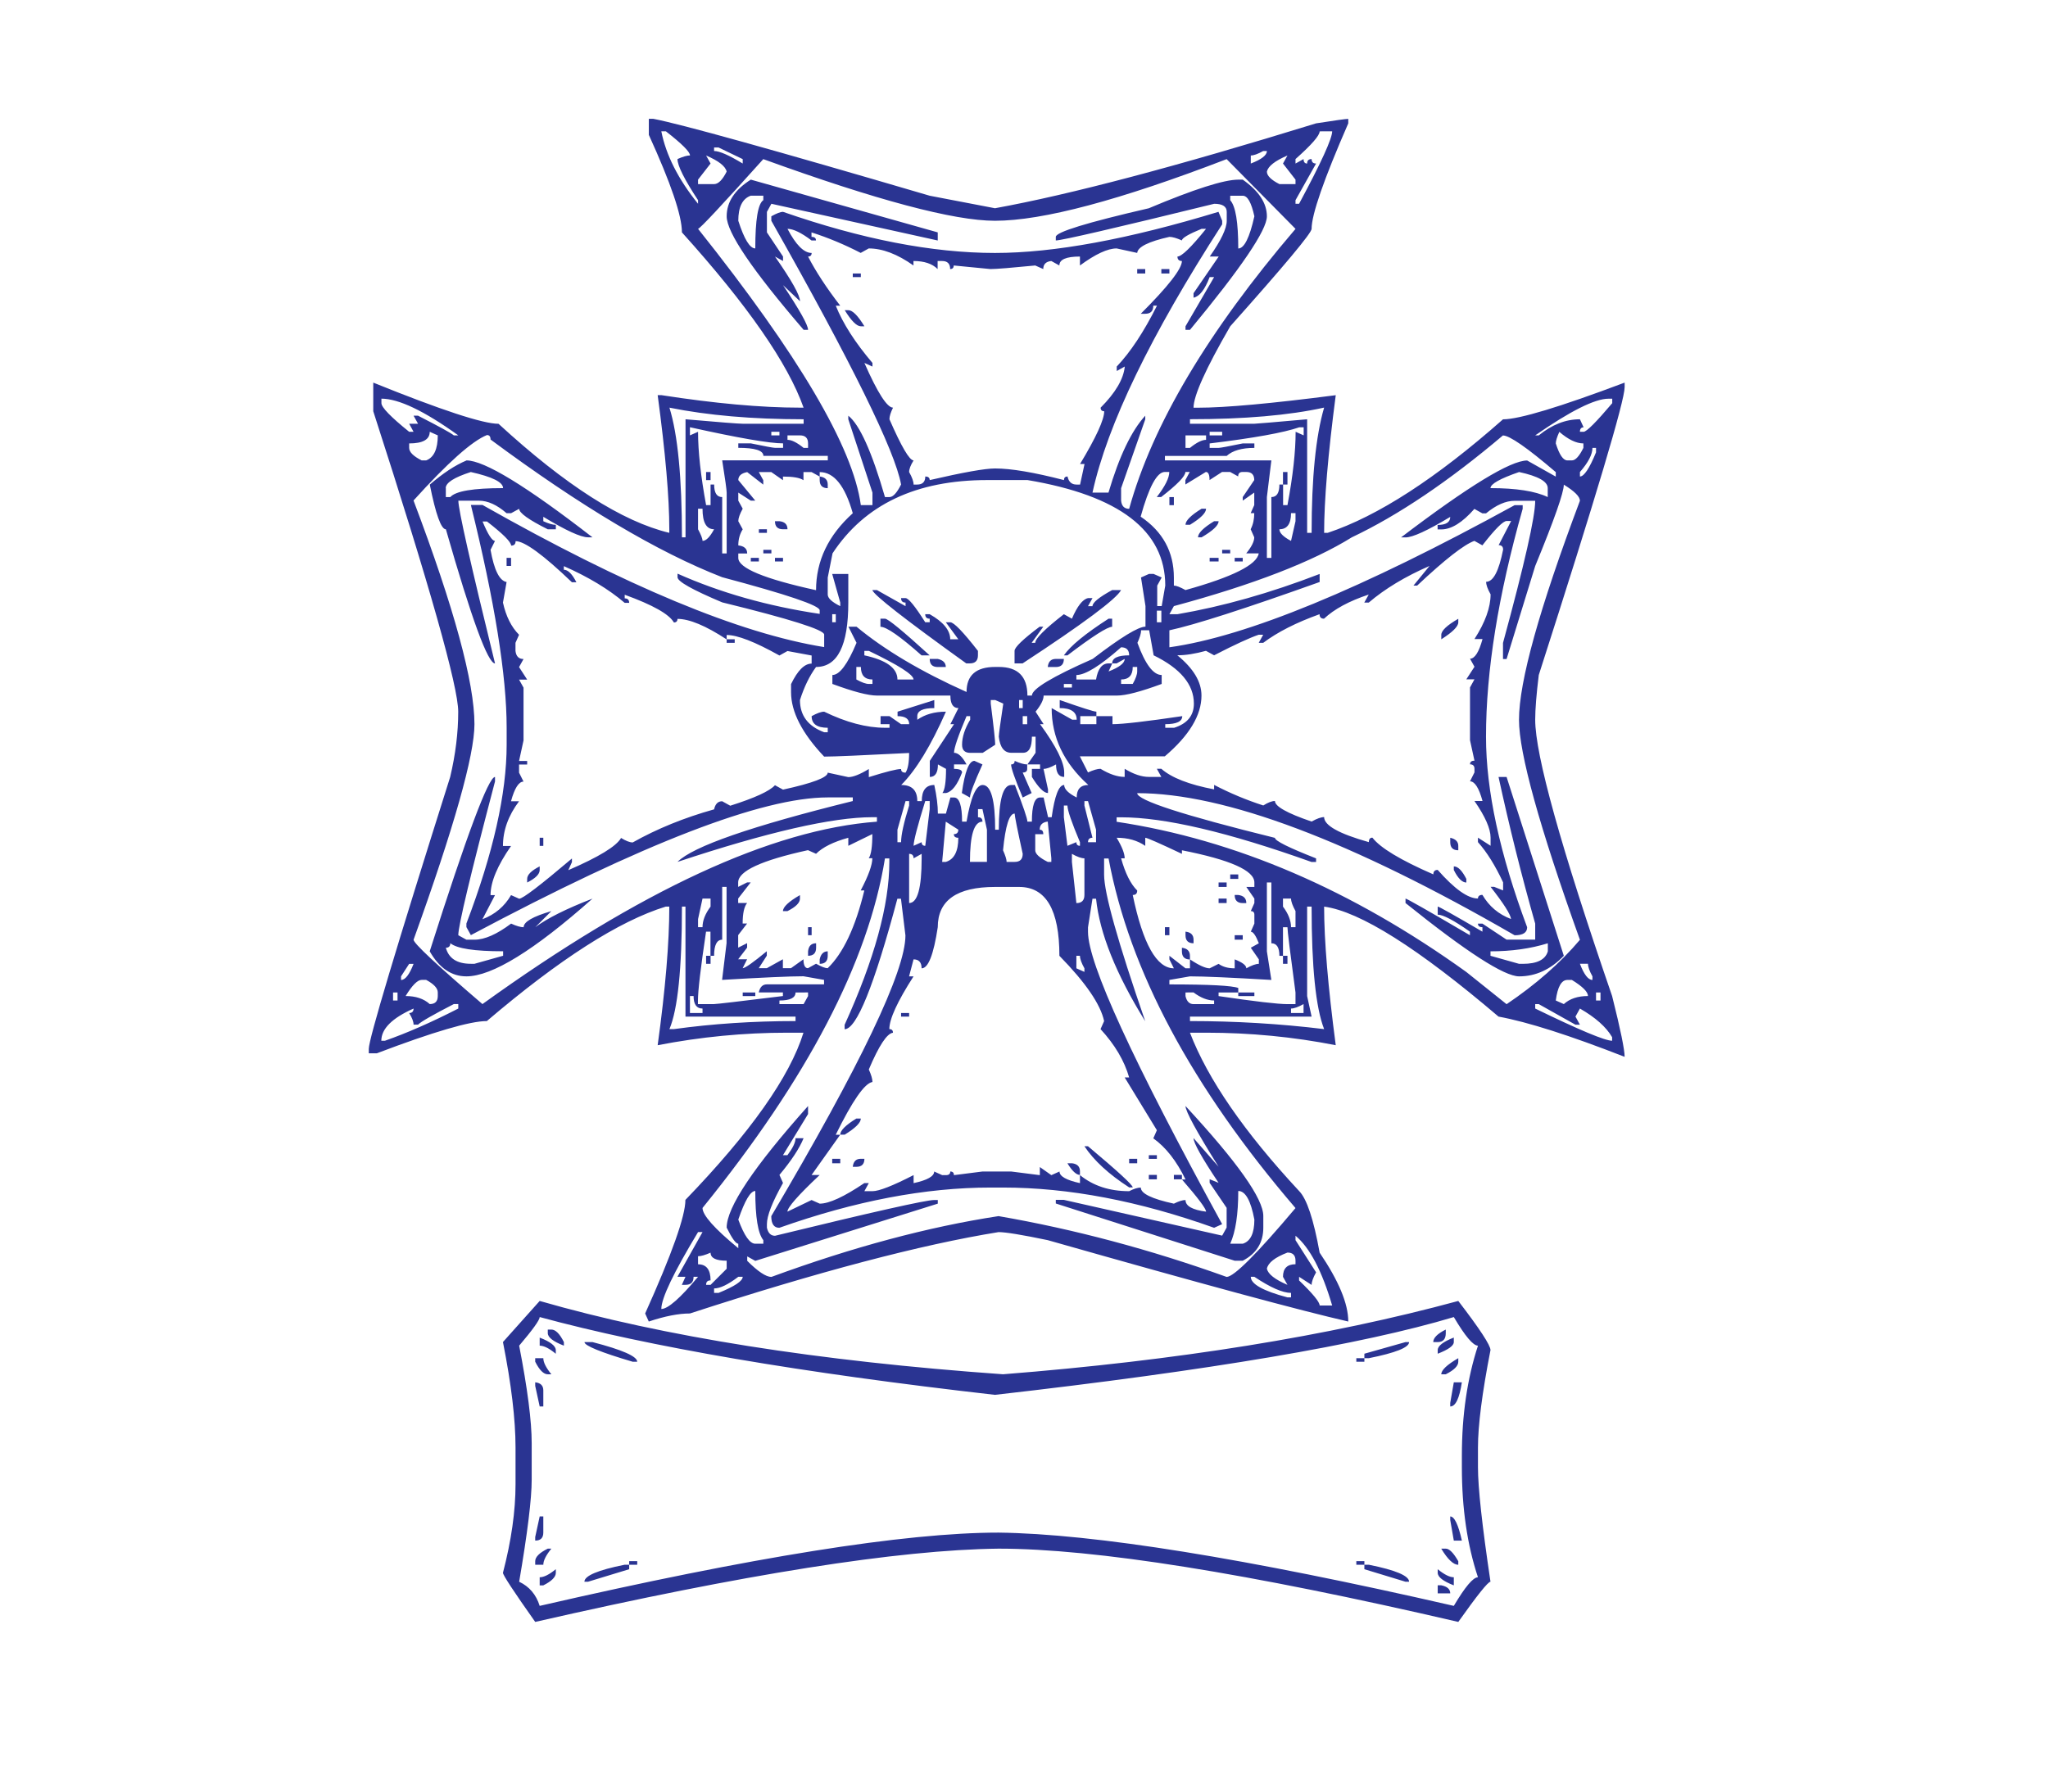 <?xml version="1.0" encoding="utf-8"?>
<!-- Generator: Adobe Illustrator 16.0.0, SVG Export Plug-In . SVG Version: 6.00 Build 0)  -->
<!DOCTYPE svg PUBLIC "-//W3C//DTD SVG 1.1//EN" "http://www.w3.org/Graphics/SVG/1.1/DTD/svg11.dtd">
<svg version="1.1" id="Layer_1" xmlns="http://www.w3.org/2000/svg" xmlns:xlink="http://www.w3.org/1999/xlink" x="0px" y="0px"
	 width="400px" height="350px" viewBox="0 0 400 350" enable-background="new 0 0 400 350" xml:space="preserve">
<path fill="#2A3492" d="M126.729,23.213h0.874c5.47,1.048,23.462,6.06,53.979,15.023l12.752,2.445
	c14.673-2.664,35.57-8.2,62.712-16.584c3.733-0.584,5.831-0.874,6.289-0.874v0.874c-4.782,10.951-7.162,17.818-7.162,20.613
	c0,0.819-5.308,7.163-15.897,19.041c-4.781,8.265-7.162,13.571-7.162,15.897h0.873c5.352,0,14.326-0.819,26.903-2.446
	c-1.528,11.649-2.271,20.613-2.271,26.891h0.699c9.781-3.254,21.201-10.656,34.238-22.175c3.145,0,11.071-2.391,23.758-7.173v0.874
	c0,2.686-5.591,21.421-16.771,56.25c-0.458,3.733-0.698,6.638-0.698,8.734c0,6.879,5.001,24.861,15.022,53.979
	c1.639,6.518,2.445,10.48,2.445,11.879c-10.722-4.193-18.932-6.813-24.631-7.861c-15.721-13.385-27.076-20.548-34.063-21.486
	c0,6.638,0.764,15.666,2.271,27.076c-8.254-1.627-16.705-2.445-25.331-2.445h-3.145c3.494,9.084,10.591,19.39,21.313,30.92
	c1.508,1.518,2.84,5.535,4.018,12.053c3.713,5.48,5.591,9.957,5.591,13.451c-9.216-2.096-28.78-7.391-58.695-15.896
	c-5.023-1.048-8.222-1.572-9.608-1.572c-15.143,2.446-35.232,7.742-60.278,15.896c-2.217,0-4.892,0.523-8.036,1.572l-0.71-1.572
	c5.241-11.648,7.861-19.041,7.861-22.186c12.698-13.166,20.384-24.041,23.059-32.666h-3.133c-8.505,0-16.956,0.818-25.341,2.445
	c1.518-11.05,2.271-20.09,2.271-27.076h-0.699c-9.084,2.795-20.733,10.252-34.938,22.359c-3.265,0-10.427,2.096-21.487,6.299h-1.572
	v-0.873c0-1.867,5.296-19.564,15.897-53.104c1.048-4.422,1.572-8.68,1.572-12.763c0-4.892-5.524-24.457-16.595-58.695v-5.59
	c13.276,5.372,21.432,8.046,24.467,8.046c13.047,11.989,24.162,19.096,33.355,21.302v-0.699c0-6.169-0.753-14.914-2.271-26.204
	h0.709c10.481,1.627,19.51,2.445,27.077,2.445h0.71c-3.036-8.614-10.94-20.023-23.758-34.239c0-3.275-2.162-9.618-6.464-19.046
	v-3.138H126.729z M129.164,25.659c0.928,4.662,3.319,9.378,7.173,14.15V39.11c-2.686-4.083-4.017-6.758-4.017-8.036
	c1.047-0.469,1.867-0.709,2.445-0.709c0-0.699-1.572-2.271-4.717-4.716h-0.873L129.164,25.659z M257.746,25.659
	c0,0.813-1.572,2.62-4.717,5.415v0.874l1.572-0.874c0,0.579,0.24,0.874,0.698,0.874c0-0.59,0.284-0.874,0.874-0.874
	c0,0.579,0.284,0.874,0.873,0.874l-4.018,7.162v0.699h0.698c4.324-8.036,6.464-12.752,6.464-14.15H257.746L257.746,25.659z
	 M139.47,28.803v0.699c1.06,0,2.916,0.819,5.59,2.445v-0.862l-4.716-2.271h-0.874V28.803z M244.295,30.376v1.572
	c2.097-0.808,3.145-1.616,3.145-2.445h-0.721c-1.048,0.589-1.855,0.874-2.445,0.874L244.295,30.376L244.295,30.376z M137.909,30.376
	l0.874,1.572l-2.446,3.145v0.873h3.133c0.819,0,1.627-0.808,2.457-2.445C141.687,32.471,140.355,31.424,137.909,30.376z
	 M247.439,33.52c0,0.808,0.829,1.627,2.445,2.445h3.145v-0.873l-2.445-3.145l0.874-1.572
	C249.011,31.424,247.679,32.471,247.439,33.52z M149.09,31.074c-8.156,9.083-12.403,13.626-12.753,13.626
	c19.675,24.696,30.276,42.689,31.793,53.979h2.271v-2.446l-4.717-14.324V81.21c2.206,1.736,4.597,7.031,7.163,15.897h0.874
	c0.699,0,1.452-0.819,2.271-2.457c-1.168-6.518-9.608-23.703-25.341-51.522v-0.874c1.059-0.589,1.812-0.873,2.271-0.873
	c15.384,5.35,29.184,8.035,41.401,8.035c11.541,0,26.083-2.687,43.662-8.035l0.721,1.747v0.699
	c-13.975,21.661-22.426,39.13-25.33,52.406h3.123c2.097-7.097,4.498-12.097,7.184-15.023v0.71l-4.716,13.451v2.446
	c0.108,1.048,0.633,1.583,1.571,1.583c4.543-16.421,15.373-34.654,32.494-54.688L239.58,31.087
	c-20.854,8.024-35.942,12.042-45.255,12.042c-8.036,0-23.113-4.018-45.244-12.042L149.09,31.074z M146.644,35.092l36.51,10.306
	v1.583l-32.492-7.173l-0.874,1.583v4.006l3.145,4.717v0.874l-1.572-0.874c3.265,4.673,4.891,7.577,4.891,8.735l-3.319-3.145
	c3.265,4.891,4.891,7.806,4.891,8.734h-0.862c-10.012-11.639-15.034-19.042-15.034-22.175
	C141.927,39.47,143.499,37.079,146.644,35.092L146.644,35.092z M241.849,35.092h0.874c3.145,2.216,4.717,4.607,4.717,7.173
	c0,2.675-5,10.066-15.023,22.175h-0.873v-0.699l5.589-9.607h-0.873c-0.938,2.445-1.965,3.777-3.146,4.018v-0.873l4.914-7.163h-1.748
	c2.205-3.145,3.319-5.481,3.319-6.987v-1.747c0-1.049-0.83-1.572-2.446-1.572c-19.455,4.771-29.762,7.162-30.94,7.162v-0.698
	c0-0.939,6.071-2.795,18.167-5.59c8.865-3.734,14.695-5.59,17.49-5.59h-0.021V35.092z M144.198,43.128
	c1.157,3.603,2.26,5.404,3.319,5.404c0-5.59,0.524-8.735,1.572-9.433v-0.873h-2.446C145.006,38.804,144.198,40.442,144.198,43.128z
	 M240.277,38.237v0.873c1.049,1.157,1.571,4.302,1.571,9.433c1.157,0,2.206-2.096,3.146-6.289c-0.59-2.686-1.332-4.018-2.271-4.018
	L240.277,38.237L240.277,38.237z M153.806,44.7c1.638,3.144,3.21,4.716,4.716,4.716c0,0.47-0.24,0.699-0.699,0.699
	c1.507,2.926,3.603,6.125,6.289,9.608h-0.874c1.397,3.494,3.8,7.228,7.162,11.18v0.709l-1.572-0.709
	c2.566,5.83,4.433,8.734,5.59,8.734c-0.458,0.939-0.699,1.682-0.699,2.271c2.336,5.35,3.909,8.036,4.716,8.036
	c-0.589,0.939-0.873,1.692-0.873,2.271c0.589,1.048,0.873,1.868,0.873,2.446h0.699c1.047,0,1.583-0.524,1.583-1.572
	c0.579,0,0.863,0.24,0.863,0.699c6.529-1.506,10.787-2.271,12.763-2.271c3.144,0,7.631,0.765,13.461,2.271
	c0-0.458,0.22-0.699,0.699-0.699c0.218,1.048,0.808,1.572,1.747,1.572h0.699l0.873-4.018h-0.873
	c3.145-5.229,4.717-8.668,4.717-10.306c-0.458,0-0.699-0.229-0.699-0.699c2.904-2.915,4.477-5.589,4.716-8.035l-1.571,0.874v-0.874
	c2.664-2.795,5.285-6.758,7.86-11.89h-0.721c0,1.059-0.524,1.583-1.572,1.583h-0.873c5.371-5.361,8.035-8.8,8.035-10.307
	c-0.567,0-0.873-0.295-0.873-0.874c0.83,0,2.687-1.812,5.589-5.415h-0.873c-2.556,1.048-3.844,1.812-3.844,2.271
	c-1.048-0.469-1.855-0.698-2.445-0.698c-4.082,0.917-6.18,1.965-6.289,3.133l-4.018-0.874c-1.747,0-4.127,1.103-7.163,3.33v-1.747
	c-2.687,0-4.019,0.579-4.019,1.747l-1.571-0.874c-1.048,0.109-1.572,0.633-1.572,1.572l-1.571-0.699
	c-4.674,0.458-7.578,0.699-8.747,0.699l-7.173-0.699c0,0.458-0.229,0.699-0.699,0.699c0-1.048-0.523-1.572-1.572-1.572h-0.873v1.572
	c-1.049-1.048-2.621-1.572-4.717-1.572v0.874c-3.145-2.228-6.06-3.33-8.735-3.33l-1.572,0.874c-3.145-1.627-6.354-2.97-9.608-4.007
	v0.874c0.589,0,0.873,0.229,0.873,0.698h-0.873c-1.987-1.506-3.559-2.271-4.717-2.271H153.806L153.806,44.7z M222.109,52.561h1.571
	v0.873h-1.571V52.561z M226.826,52.561h1.572v0.873h-1.572V52.561z M166.558,53.434h1.572v0.699h-1.572V53.434z M164.986,60.596
	h0.699c0.819,0,1.867,1.048,3.145,3.144h-0.699C167.323,63.74,166.275,62.693,164.986,60.596z M74.498,77.89v0.874
	c0,0.808,1.802,2.675,5.416,5.59h0.862l-0.862-1.572h1.736l-0.874-1.572h0.874c4.073,2.085,6.409,3.363,6.988,3.844h0.873
	c-6.649-4.782-11.649-7.173-15.034-7.173L74.498,77.89z M299.845,85.053h0.698c2.576-2.097,5.24-3.145,8.035-3.145l0.722,1.572
	c-0.479,0-0.722,0.294-0.722,0.873h0.722c0.567,0,2.424-1.856,5.59-5.59v-0.874h-0.721C311.506,77.89,306.724,80.281,299.845,85.053
	L299.845,85.053z M130.748,79.637c1.626,5.241,2.445,13.691,2.445,25.33h0.699V81.908c6.638,0.579,10.372,0.873,11.179,0.873h11.89
	v-0.873C146.95,81.908,138.205,81.144,130.748,79.637L130.748,79.637z M232.416,81.908v0.873h12.578
	c0.349,0,3.777-0.294,10.307-0.873v22.186h0.874c0-10.722,0.808-18.877,2.444-24.468c-6.877,1.518-15.612,2.271-26.202,2.271
	L232.416,81.908L232.416,81.908z M134.755,83.481v1.572l1.583-0.699c0,3.844,0.524,8.625,1.572,14.325h0.874v-4.018h0.699
	c0,1.638,0.524,2.446,1.572,2.446v11.005h0.874V96.233c0-0.48-0.284-2.576-0.874-6.3h20.625v-0.874h-12.578
	c0-1.048-1.627-1.572-4.902-1.572v-0.874h2.445c2.795,0.579,4.368,0.874,4.728,0.874h1.572v-0.874
	c-2.675,0-8.724-1.048-18.168-3.144L134.755,83.481z M236.259,86.625v0.873h1.747c0.35,0,1.921-0.295,4.716-0.873h2.271v0.873
	c-2.445,0-4.258,0.524-5.414,1.572h-12.055v0.874h20.789l-0.875,7.162v11.89h0.875v-11.89c1.047,0,1.571-0.808,1.571-2.446h0.722
	v4.018h0.852c1.07-5.71,1.594-10.481,1.594-14.325l1.572,0.699v-1.572h-0.873c-3.035,1.048-8.844,2.096-17.469,3.146H236.259z
	 M83.931,84.354c0,1.507-1.333,2.271-4.018,2.271v0.873c0,0.808,0.819,1.627,2.446,2.446h0.873c1.518-0.579,2.271-2.206,2.271-4.891
	L83.931,84.354z M150.651,84.354v0.699h1.583v-0.699H150.651z M236.259,84.354v0.699h2.444v-0.699H236.259z M304.563,84.354
	c-0.48,1.048-0.699,1.813-0.699,2.271c0.699,2.216,1.44,3.319,2.271,3.319h0.873c0.698,0,1.44-0.808,2.249-2.446v-0.873
	c-1.396,0-2.971-0.765-4.717-2.271H304.563z M80.776,97.805c7.926,20.962,11.89,35.527,11.89,43.672c0,6.06-3.963,20.089-11.89,42.1
	c0,0.699,4.487,4.893,13.451,12.578c30.865-22.24,56.545-34.119,77.049-35.636v-0.873h-0.874c-7.807,0-20.504,2.904-38.082,8.734
	c3.024-3.035,14.433-6.987,34.238-11.889v-0.71h-4.891c-12.818,0-36.051,8.975-69.7,26.902l-0.874-1.571v-0.699
	c5.241-13.756,7.861-25.396,7.861-34.938v-3.33c0-10.121-2.326-24.62-6.987-43.497h2.271c27.951,15.842,50.201,25.101,66.731,27.765
	v-2.446c0-0.928-6.638-3.035-19.915-6.289c-5.808-2.446-8.723-4.083-8.723-4.902v-0.71c8.385,3.734,17.644,6.354,27.764,7.861
	v-0.699c0-0.938-6.343-3.079-19.041-6.463c-12.577-4.892-27.655-13.855-45.244-26.902c0-0.579-0.229-0.874-0.699-0.874
	c-2.915,1.168-7.686,5.416-14.324,12.763L80.776,97.805z M153.806,85.053v0.873c0.808,0,1.856,0.524,3.145,1.572h0.873v-0.873
	c0-1.049-0.524-1.572-1.583-1.572h-2.445H153.806z M231.543,85.053v2.445h0.873c1.287-1.048,2.336-1.572,3.144-1.572v-0.873H231.543
	z M293.557,85.053c-10.59,8.963-20.438,15.602-29.523,19.914c-7.686,4.771-19.279,9.259-34.762,13.44l-0.873,1.583h1.571
	c8.865-1.517,18.124-4.138,27.774-7.861v1.572c-14.674,5.241-24.457,8.385-29.348,9.433v3.319
	c15.023-2.096,37.516-11.343,67.43-27.764h1.572v0.71c-4.783,16.879-7.162,31.728-7.162,44.534c0,10.481,2.686,22.884,8.035,37.209
	c0,1.048-0.809,1.572-2.445,1.572c-32.033-18.506-56.599-27.764-73.719-27.764c0,1.397,8.976,4.302,26.902,8.734
	c0,0.568,2.686,1.911,8.036,4.007v0.709h-0.873c-16.312-5.83-28.715-8.734-37.208-8.734h-0.874v0.874
	c23.168,3.494,45.942,13.276,68.303,29.348l7.861,6.289c5.698-3.843,10.481-8.035,14.325-12.578
	c-7.928-22.12-11.901-36.455-11.901-42.973c0-7.457,3.976-21.727,11.901-42.798c0-0.808-1.049-1.856-3.146-3.145
	c0,1.518-1.854,6.813-5.59,15.896l-5.59,18.168h-0.698v-3.145c4.191-15.373,6.289-24.631,6.289-27.765h-4.018
	c-1.748,0-3.604,0.819-5.59,2.457h-0.699l-1.572-0.874c-2.336,2.664-4.498,4.007-6.463,4.007h-0.721v-0.874
	c1.637,0,2.467-0.524,2.467-1.572c-4.434,2.675-7.338,4.006-8.734,4.006h-0.874c13.167-10.011,21.377-15.023,24.632-15.023
	l5.59,3.145v-0.874c-5.59-4.782-9.041-7.162-10.307-7.162V85.053z M311.025,87.498c0,1.288-0.83,2.86-2.445,4.716v0.874
	c0.808,0,1.855-1.572,3.145-4.716v-0.874h-0.721H311.025z M91.093,89.944c3.494,0,11.704,5.011,24.62,15.023h-0.863
	c-1.408,0-4.323-1.332-8.734-4.007v0.863c1.048,0.48,1.856,0.709,2.446,0.709v0.873h-1.572c-3.734-1.866-5.59-3.199-5.59-4.006
	l-1.583,0.862h-0.874c-1.867-1.627-3.657-2.446-5.404-2.446h-4.018c0,1.747,2.391,12.348,7.163,31.793
	c-1.397,0-4.597-8.734-9.597-26.203c-0.928,0-1.976-2.915-3.145-8.734c2.566-2.216,4.946-3.789,7.173-4.717L91.093,89.944z
	 M87.076,95.359v1.747h0.873c1.049-1.168,4.477-1.747,10.307-1.747c0-1.168-2.097-2.205-6.3-3.145
	c-3.265,1.048-4.902,2.097-4.902,3.145H87.076z M144.198,93.787l3.319,4.018h-0.874l-2.445-1.572v1.572l0.862,1.572
	c-0.578,1.048-0.862,1.878-0.862,2.446l0.862,1.583c-0.578,0.928-0.862,1.977-0.862,3.145c1.157,0.12,1.736,0.645,1.736,1.572
	h-1.736v0.874c0,1.976,5.055,4.083,15.187,6.3c0-5.721,2.391-10.721,7.173-15.034c-1.517-5.361-3.668-8.036-6.463-8.036v0.874
	l-1.583-0.874h-1.583v1.583c-0.699-0.48-2.031-0.709-4.007-0.709v0.709l-2.271-1.583h-2.446l0.874,1.583v0.863l-3.145-2.446
	c-1.168,0.229-1.736,0.753-1.736,1.583V93.787z M222.808,100.949c4.302,2.904,6.464,6.878,6.464,11.879v1.572
	c0.459,0,1.223,0.294,2.271,0.873c9.192-2.555,13.952-4.946,14.302-7.162h-2.445c1.047-1.288,1.571-2.325,1.571-3.145l-0.698-1.572
	c0.48-0.939,0.698-1.977,0.698-3.145h-0.698l0.698-1.572V96.23l-2.249,1.572v-0.699l2.249-3.319c0-1.059-0.524-1.583-1.571-1.583
	h-0.699c-0.59,0-0.873,0.294-0.873,0.874l-1.572-0.874h-1.572l-2.445,1.583c0-1.059-0.24-1.583-0.722-1.583l-3.996,2.446v-0.863
	l0.853-1.583h-0.853c0,0.819-1.571,2.446-4.739,4.902h-0.852c1.616-2.096,2.446-3.734,2.446-4.902H227.5
	c-1.528,0-3.102,2.916-4.717,8.734L222.808,100.949z M291.111,95.359c5,0,8.733,0.579,11.18,1.747v-1.747
	c0-1.289-1.855-2.336-5.59-3.145C292.967,93.503,291.111,94.551,291.111,95.359z M137.909,92.215h0.874v1.572h-0.874V92.215z
	 M250.583,92.215h0.874v2.446h-0.874V92.215z M160.095,93.088c1.048,0.121,1.572,0.645,1.572,1.572v0.709
	c-1.048,0-1.572-0.535-1.572-1.583V93.088z M161.667,112.828v3.319c0,0.699,0.808,1.463,2.446,2.271v-0.699l-1.572-5.59h3.144v5.59
	c0,8.385-2.096,12.578-6.3,12.578c-1.277,1.747-2.326,3.897-3.144,6.463c0,3.024,1.583,5.121,4.728,6.289h0.699v-0.874
	c-2.096,0-3.145-0.753-3.145-2.271c1.048-0.578,1.867-0.873,2.446-0.873c4.313,2.096,8.276,3.144,11.89,3.144h0.874v-0.699h-1.747
	v-1.572h1.747l2.26,1.572h1.583c0-1.048-0.753-1.572-2.271-1.572v-0.873l7.173-2.271v1.572c-2.216,0-3.319,0.524-3.319,1.572v0.709
	c1.507-1.059,3.363-1.583,5.59-1.583c-2.926,6.648-5.83,11.42-8.734,14.324c2.096,0,3.145,1.048,3.145,3.145h0.874
	c0-2.096,0.808-3.145,2.445-3.145c0.458,2.096,0.699,3.963,0.699,5.59h1.572l0.874-3.145h0.709c1.048,0,1.572,1.572,1.572,4.717
	h0.874c0.819-4.771,1.867-7.162,3.144-7.162c1.627,0,2.446,2.915,2.446,8.734h0.709c0-5.819,0.808-8.734,2.445-8.734h0.699
	c1.638,4.192,2.445,6.595,2.445,7.162h0.874c0-3.145,0.523-4.717,1.594-4.717h0.699l0.873,3.854h0.699
	c0.588-4.204,1.396-6.3,2.444-6.3c0,0.808,0.83,1.638,2.445,2.445c0-1.626,0.765-2.445,2.271-2.445
	c-4.781-4.302-7.162-9.313-7.162-15.023l4.019,2.271h0.873c0-1.506-1.113-2.271-3.319-2.271v-1.572
	c4.303,1.507,6.682,2.271,7.163,2.271v0.873h-3.146v1.572h3.146v-1.572h3.144v1.572c1.988,0,6.529-0.524,13.627-1.572
	c0,1.048-1.114,1.572-3.319,1.572v0.699h1.747c2.555-0.808,3.843-2.38,3.843-4.716c0-3.723-2.62-6.878-7.86-9.434l-0.873-4.891
	h-1.572c0,0.568-0.241,1.398-0.721,2.446c1.527,4.192,3.101,6.289,4.737,6.289v1.747c-4.083,1.506-6.987,2.271-8.733,2.271h-14.324
	c0,0.808-0.524,1.856-1.572,3.145l1.572,2.445h-0.699c3.145,4.302,4.717,7.446,4.717,9.433v0.874c-1.07,0-1.594-0.819-1.594-2.446
	c-1.048,0.579-1.855,0.874-2.445,0.874l0.873,4.006v0.71c-0.808,0-1.855-1.048-3.144-3.145v-1.572h1.594v-0.874h-2.467l1.594-2.271
	v-3.145h-0.721c0,2.096-0.567,3.145-1.747,3.145h-2.26c-1.409,0-2.217-1.048-2.457-3.145c0-0.47,0.295-2.621,0.874-6.463
	l-1.572-0.699h-0.874v0.699c0.59,4.662,0.874,7.337,0.874,8.036l-2.446,1.583h-2.446c-1.048,0-1.583-0.535-1.583-1.583
	c0-1.507,0.535-3.145,1.583-4.892v-0.699h-0.709c-1.627,3.843-2.446,6.223-2.446,7.163c0.808,0,1.627,0.753,2.446,2.271h-2.446
	v0.874c1.048,0,1.572,0.229,1.572,0.698c-0.928,2.446-1.977,3.778-3.133,4.018h-0.709c0.469-0.59,0.709-2.162,0.709-4.716
	l-1.583-0.874c0,1.627-0.523,2.446-1.583,2.446v-3.144l4.727-7.163h-0.709l1.572-3.145c-1.048,0-1.572-0.819-1.572-2.445h-14.325
	c-1.736,0-4.65-0.765-8.723-2.271v-1.747c1.398,0,2.97-2.097,4.717-6.289l-1.583-3.145h1.583
	c5.469,4.542,12.632,8.789,21.486,12.752c0-3.264,1.867-4.891,5.59-4.891h0.709c3.723,0,5.59,1.856,5.59,5.59h0.874
	c0-1.288,3.952-3.668,11.879-7.162c5.479-4.204,8.909-6.3,10.307-6.3v-4.018l-0.874-5.589l1.572-0.699h0.874l1.594,0.699
	l-0.872,1.583v4.006h0.872l0.699-4.006c0-10.722-8.976-17.601-26.901-20.614h-7.862c-13.866,0-23.932,4.76-30.221,14.314
	L161.667,112.828z M228.398,97.106h0.873v1.583h-0.873V97.106z M136.337,99.377v4.018c0.568,1.048,0.874,1.813,0.874,2.271
	c0.699,0,1.452-0.764,2.26-2.271c-1.517,0-2.26-1.333-2.26-4.018H136.337z M234.688,99.377h0.872c0,0.819-1.047,1.856-3.144,3.145
	h-0.873C231.543,101.714,232.591,100.666,234.688,99.377z M252.154,100.251c0,2.096-0.764,3.145-2.271,3.145
	c0,0.699,0.742,1.463,2.271,2.271l0.875-3.843v-1.583h-0.875V100.251z M94.226,101.823c1.06,2.555,1.868,3.843,2.457,3.843
	l-0.874,1.747c0.698,3.953,1.747,6.049,3.133,6.289l-0.709,4.018c0.59,2.675,1.638,4.771,3.145,6.289l-0.699,1.572v1.583
	c0.12,1.048,0.644,1.583,1.572,1.583l-0.874,1.572l1.583,2.445h-1.583l0.874,1.572v10.307l-0.874,4.018h1.583v0.699h-1.583v1.583
	l0.874,1.747c-0.928,0-1.748,1.277-2.446,3.843h1.572c-2.097,2.795-3.145,5.71-3.145,8.735h1.583
	c-2.675,3.843-4.007,7.042-4.007,9.597h0.874l-2.457,4.715c2.446-0.928,4.313-2.5,5.591-4.715l1.583,0.709
	c0.699,0,4.127-2.622,10.307-7.861v0.709l-0.71,1.572c5.94-2.566,9.379-4.662,10.307-6.289c0.928,0.568,1.692,0.874,2.271,0.874
	c4.771-2.686,10.077-4.837,15.896-6.464c0.23-1.059,0.754-1.583,1.583-1.583l1.572,0.874c4.782-1.518,7.687-2.849,8.734-4.006
	l1.572,0.862c5.83-1.277,8.734-2.39,8.734-3.318l4.018,0.874c0.928,0,2.271-0.524,4.007-1.583v1.583
	c3.374-1.06,5.47-1.583,6.3-1.583c0,0.48,0.284,0.71,0.873,0.71c0.459-0.699,0.699-1.977,0.699-3.843
	c-9.194,0.47-14.729,0.709-16.596,0.709c-4.302-4.542-6.463-8.734-6.463-12.578v-1.583c1.289-2.675,2.62-4.007,4.018-4.007v-1.583
	l-4.716-0.874l-1.572,0.874c-4.782-2.675-8.21-4.007-10.307-4.007v0.862c-4.083-2.675-7.282-4.007-9.607-4.007
	c0,0.458-0.241,0.699-0.699,0.699c-0.939-1.638-4.138-3.428-9.608-5.416v0.71c0.579,0,0.874,0.294,0.874,0.874h-0.874
	c-3.144-2.675-7.107-5.066-11.889-7.173v0.71c0.818,0,1.626,0.818,2.456,2.445h-0.873c-5.59-5.361-9.259-8.036-11.005-8.036
	c0,0.579-0.284,0.874-0.874,0.874c0-0.71-1.572-2.282-4.716-4.717h-0.874L94.226,101.823z M289.539,106.539l-1.572-0.874
	c-1.986,0.699-5.721,3.603-11.18,8.735h-0.721l3.145-3.844c-4.782,2.085-8.734,4.477-11.879,7.163h-0.874l0.874-1.572
	c-3.844,1.277-6.748,2.85-8.734,4.717c-0.59,0-0.874-0.295-0.874-0.874c-4.542,1.627-8.21,3.494-11.005,5.59h-0.874l0.874-1.583
	h-0.874c-1.726,0.578-4.651,1.921-8.713,4.018l-1.595-0.873c-2.096,0.578-3.951,0.873-5.59,0.873
	c3.146,2.566,4.717,5.186,4.717,7.861c0,3.843-2.379,7.806-7.162,11.878h-16.596l1.594,3.145c1.048-0.47,1.855-0.709,2.445-0.709
	c1.748,1.059,3.319,1.583,4.717,1.583v-1.583c1.748,1.059,3.32,1.583,4.717,1.583h2.445l-0.873-1.583h0.873
	c1.988,1.747,5.416,3.09,10.307,4.018v-0.874c3.145,1.638,6.354,2.97,9.607,4.018c0.939-0.59,1.682-0.874,2.271-0.874
	c0,1.048,2.38,2.391,7.163,4.018c1.048-0.59,1.878-0.874,2.444-0.874c0,1.626,2.906,3.253,8.734,4.891
	c0-0.579,0.24-0.874,0.699-0.874c1.527,1.987,5.48,4.378,11.9,7.173c0-0.579,0.283-0.874,0.852-0.874
	c3.275,3.723,5.896,5.59,7.861,5.59c0-0.469,0.306-0.708,0.873-0.708c1.289,2.216,3.145,3.789,5.591,4.716
	c-0.109-0.928-1.44-3.024-3.996-6.289h0.698l1.746,0.699v-1.572c-1.527-3.265-3.144-5.885-4.912-7.861v-0.874l2.468,1.583v-1.583
	c0-1.747-1.048-4.127-3.146-7.162h1.572c-0.699-2.566-1.527-3.843-2.445-3.843l0.873-1.747v-0.699c0-0.59-0.306-0.874-0.873-0.874
	c0-0.479,0.283-0.71,0.873-0.71l-0.873-4.007v-10.306l0.873-1.583h-1.593l1.595-2.457l-0.875-1.572c0.918,0,1.748-1.277,2.446-3.843
	h-1.571c2.097-3.265,3.146-6.18,3.146-8.735c-0.59-1.048-0.874-1.856-0.874-2.446c1.398,0,2.49-2.096,3.318-6.288
	c0-0.59-0.305-0.874-0.873-0.874l2.445-4.717h-0.873c-0.699,0-2.271,1.572-4.717,4.717L289.539,106.539z M151.361,101.823h0.874
	c1.048,0.109,1.572,0.633,1.572,1.572h-0.874C151.884,103.395,151.361,102.871,151.361,101.823z M237.132,101.823h0.874
	c0,0.808-1.114,1.856-3.318,3.144h-0.701C233.988,104.148,235.035,103.1,237.132,101.823L237.132,101.823z M148.216,103.395h1.572
	v0.699h-1.572V103.395z M149.09,107.412h1.572v0.699h-1.572V107.412z M238.703,107.412h1.572v0.699h-1.572V107.412z M98.943,108.985
	h0.874v1.572h-0.874V108.985z M146.644,108.985h1.572v0.699h-1.572V108.985z M151.361,108.985h1.572v0.699h-1.572V108.985z
	 M236.259,108.985h1.747v0.699h-1.747V108.985z M241.15,108.985h1.571v0.699h-1.571V108.985z M170.402,115.274h0.874l5.59,3.145
	v-0.699c-0.589,0-0.873-0.295-0.873-0.874h0.873c0.567,0,1.856,1.572,3.843,4.716h0.874v-0.698c-0.59,0-0.874-0.295-0.874-0.874
	h0.874c2.664,1.507,4.007,3.145,4.007,4.892h1.583l-2.445-3.319h0.862c0.71,0,2.5,1.856,5.415,5.59v0.873
	c0,1.048-0.535,1.572-1.583,1.572h-0.699c-11.988-8.614-18.102-13.385-18.342-14.324H170.402L170.402,115.274z M217.218,115.274
	h1.748c-0.938,1.747-7.337,6.529-19.238,14.324h-1.572v-2.445c0-0.699,1.638-2.271,4.892-4.717h0.72l-2.271,3.145h0.699
	c0-0.819,1.855-2.686,5.59-5.59l1.572,0.874c1.049-2.446,2.096-3.789,3.145-4.018h0.874l-0.874,1.572h0.874
	C213.375,117.719,214.662,116.672,217.218,115.274L217.218,115.274z M225.951,119.292v2.271h0.875v-2.271H225.951z M162.541,119.99
	v1.572h0.699v-1.572H162.541z M171.973,120.864h0.874c0.579,0,3.494,2.402,8.734,7.172h-1.583c-4.193-3.723-6.868-5.589-8.036-5.589
	v-1.583H171.973z M216.519,120.864h0.698v1.583c-0.917,0-3.844,1.867-8.734,5.589h-0.699
	C209.072,126.17,211.977,123.79,216.519,120.864z M284.822,120.864v0.709c0,0.819-1.114,1.921-3.319,3.319v-0.874
	c0-0.808,1.091-1.856,3.319-3.134V120.864z M141.927,124.882h1.572v0.699h-1.572V124.882z M218.965,126.453
	c-4.083,3.614-6.988,5.416-8.734,5.416v0.873h3.842c0.351-2.096,1.18-3.145,2.446-3.145h0.722l-0.722,1.572
	c2.097-0.808,3.146-1.616,3.146-2.445l-1.572,0.873h-0.874c0-1.048,1.114-1.572,3.319-1.572
	C220.537,126.978,220.013,126.453,218.965,126.453L218.965,126.453z M168.819,127.153v0.873c4.313,0.928,6.464,2.5,6.464,4.717
	h3.144c0-0.939-2.916-2.795-8.735-5.59H168.819z M181.582,128.725h1.572c1.048,0.24,1.572,0.764,1.572,1.583h-1.572
	C182.106,130.308,181.582,129.773,181.582,128.725z M206.213,128.725h1.572c0,1.048-0.524,1.583-1.572,1.583h-1.572
	C204.75,129.249,205.273,128.725,206.213,128.725z M167.257,130.297v2.445c1.048,0.579,1.867,0.874,2.446,0.874h0.699v-0.874
	c-1.506,0-2.26-0.818-2.26-2.445h-0.874H167.257z M221.236,130.297c0,1.627-0.766,2.445-2.271,2.445v0.874h2.271
	c0.588-1.048,0.873-1.867,0.873-2.446v-0.873H221.236z M207.785,133.616v0.699h1.572v-0.699H207.785z M199.04,136.76v1.572h0.709
	v-1.572H199.04z M199.749,139.904v1.583h0.875v-1.583H199.749z M190.316,148.639l1.572,0.698c-1.638,3.614-2.445,5.765-2.445,6.463
	l-1.583-0.873C188.438,150.736,189.257,148.639,190.316,148.639z M198.166,148.639c1.059,0.469,1.867,0.698,2.457,0.698v0.874
	c0,0.48-0.294,0.709-0.875,0.709l1.748,4.007l-1.748,0.873c-1.518-3.603-2.271-5.753-2.271-6.463c0.47,0,0.699-0.229,0.699-0.698
	H198.166z M96.683,151.783v0.873c-4.782,18.168-7.173,28.19-7.173,30.047l1.583,0.873h1.572c1.987,0,4.368-1.049,7.162-3.145
	c1.048,0.48,1.867,0.71,2.446,0.71c0-1.06,1.812-2.097,5.415-3.146l-3.145,3.146c2.337-1.747,6.07-3.614,11.18-5.59
	c-11.41,10.121-19.62,15.187-24.631,15.187c-2.904,0-5.306-1.627-7.162-4.891C91.158,163.138,95.405,151.783,96.683,151.783
	L96.683,151.783z M292.683,151.783h1.572l11.18,34.938c-2.575,2.675-5.481,4.018-8.733,4.018c-2.904,0-10.308-4.781-22.186-14.324
	v-0.873c0.24,0,4.432,2.38,12.577,7.162v-0.699c-3.146-2.217-5.24-3.319-6.289-3.319v-1.583c0.24,0,3.144,1.639,8.733,4.902v-0.873
	c-0.588,0-0.873-0.24-0.873-0.699h0.873l4.717,3.133h5.59v-3.133c-2.686-9.444-5.066-18.998-7.163-28.66v0.011H292.683z
	 M176.865,156.5l-1.583,5.59v2.446h0.709c0-1.397,0.524-3.789,1.572-7.163V156.5H176.865z M180.708,156.5
	c-1.518,4.891-2.271,7.795-2.271,8.734l1.572-0.709c0,0.47,0.24,0.709,0.709,0.709l0.863-7.162v-1.583h-0.863L180.708,156.5z
	 M211.802,156.5v0.873l1.571,6.289c-0.588,0-0.873,0.295-0.873,0.874h1.572v-2.446l-1.572-5.59H211.802z M207.785,157.373v2.271
	l0.699,5.589l1.746-0.709c0,0.47,0.241,0.709,0.699,0.709v-0.709c-1.615-3.843-2.445-6.234-2.445-7.162h-0.699V157.373
	L207.785,157.373z M191.015,158.072v1.583c0.579,0,0.873,0.295,0.873,0.862c-1.638,0-2.445,2.621-2.445,7.861h3.319v-6.289
	l-0.874-4.018L191.015,158.072L191.015,158.072z M195.906,166.108c0.458,1.048,0.698,1.802,0.698,2.271h1.572
	c1.048,0,1.572-0.523,1.572-1.583c-1.048-4.771-1.572-7.392-1.572-7.861C197.129,158.935,196.365,161.326,195.906,166.108
	L195.906,166.108z M184.726,160.518l-0.71,7.861h0.71c1.626-0.48,2.445-2.052,2.445-4.716c-0.589,0-0.873-0.24-0.873-0.71
	c0.579,0,0.873-0.294,0.873-0.874L184.726,160.518z M203.068,162.09c0.48,0,0.698,0.284,0.698,0.874h-1.571v3.144
	c0,0.699,0.808,1.452,2.445,2.271h0.698v-0.709l-0.698-7.173c-1.049,0.131-1.572,0.655-1.572,1.583V162.09z M165.685,165.234v-1.572
	c-2.926,0.808-5.022,1.856-6.3,3.133l-1.583-0.709c-9.084,1.987-13.626,4.083-13.626,6.3v0.874l1.747-0.874h0.699l-2.446,3.144
	v0.875h1.747c-0.579,0.698-0.874,2.041-0.874,4.006h0.874l-1.747,2.271v2.445l1.747-0.873v0.873l-1.747,2.271h1.747l-0.874,1.746
	c0.47,0,2.053-1.113,4.717-3.318v0.873l-1.572,2.445h1.572l3.144-1.746v1.746h1.572l2.446-1.746c0,1.168,0.306,1.746,0.874,1.746
	l1.583-0.874c1.049,0.591,1.802,0.874,2.271,0.874c3.024-2.915,5.416-7.98,7.162-15.198h-0.709c1.528-2.904,2.271-5,2.271-6.289
	h-0.699c0.47-0.699,0.699-2.271,0.699-4.717L165.685,165.234z M218.092,163.662c1.048,1.747,1.572,3.079,1.572,4.018h-0.699
	c0.809,2.916,1.855,5.011,3.145,6.289c0,0.589-0.285,0.874-0.873,0.874c1.986,9.553,4.672,14.324,8.035,14.324l-0.873-1.747v-0.699
	l3.145,2.446h0.873v-1.747c1.746,1.168,3.035,1.747,3.844,1.747l1.747-0.874c0.808,0.59,1.856,0.874,3.144,0.874v-1.747
	c1.508,0.59,2.271,1.168,2.271,1.747c1.048-0.579,1.855-0.874,2.445-0.874v-0.874l-1.571-2.271l1.571-0.873
	c-0.59-1.508-1.112-2.261-1.571-2.261l0.698-1.583v-1.747c0-0.458-0.239-0.698-0.698-0.698l0.698-1.572v-0.873l-1.571-2.271h1.571
	v-0.874c0-2.336-4.717-4.433-14.149-6.289v0.699c-4.433-2.096-6.813-3.144-7.162-3.144v1.583
	C222.152,164.186,220.297,163.662,218.092,163.662L218.092,163.662z M105.407,163.662h0.709v1.583h-0.709V163.662z M283.25,163.662
	c1.048,0.24,1.572,0.764,1.572,1.583v0.862c-1.049,0-1.572-0.524-1.572-1.572V163.662z M177.564,166.806v9.608
	c1.638,0,2.445-2.917,2.445-8.735v-0.874l-1.572,0.874C178.437,167.102,178.153,166.806,177.564,166.806z M209.357,166.806v1.572
	l0.873,8.047c1.049,0,1.571-0.535,1.571-1.583v-7.163C211.214,167.68,210.404,167.396,209.357,166.806z M172.847,167.68
	c-3.265,20.264-15.154,43.039-35.637,68.303c0,1.398,2.315,4.019,6.988,7.861v-0.874c-0.48,0-1.234-1.048-2.271-3.146
	c0-3.951,5.295-11.877,15.896-23.756v1.571l-4.902,8.036h0.874c1.048-1.398,1.583-2.5,1.583-3.318h1.572
	c-0.808,1.986-2.38,4.377-4.717,7.172l0.699,1.572c-2.096,3.723-3.145,6.409-3.145,8.047v0.698c0.24,1.048,0.765,1.572,1.583,1.572
	c19.095-4.651,29.467-6.987,31.083-6.987h0.71v0.709l-35.647,11.18l-1.572-0.873v0.873c2.096,2.086,3.668,3.135,4.717,3.135
	c15.842-5.81,30.635-9.783,44.37-11.879c14.805,2.564,29.653,6.528,44.545,11.879c1.397,0,5.896-4.478,13.451-13.451
	c-20.264-23.637-32.427-46.401-36.51-68.292h-0.874v3.144c0,3.604,2.687,13.156,8.036,28.66c-5.699-9.204-8.909-17.186-9.607-23.943
	h-0.699l-0.875,5.59v0.873c0,6.168,8.736,25.211,26.203,57.112l-1.571,0.71c-14.673-5.24-28.408-7.861-41.226-7.861h-2.457
	c-12.698,0-26.433,2.621-41.237,7.861c-1.048,0-1.572-0.753-1.572-2.271c17.469-29.577,26.204-47.864,26.204-54.841l-0.874-7.174
	h-0.698c-4.542,17-7.971,25.494-10.307,25.494v-0.863c5.819-12.807,8.734-23.418,8.734-31.803v-0.699h-0.874L172.847,167.68z
	 M105.407,169.252v0.709c0,0.819-0.819,1.627-2.446,2.446v-0.709C102.961,170.89,103.78,170.082,105.407,169.252z M283.947,169.252
	c0.809,0,1.617,0.819,2.446,2.446v0.709c-0.808,0-1.638-0.819-2.446-2.446V169.252z M240.277,170.824h1.571v0.874h-1.571V170.824z
	 M247.439,172.396v13.451l0.873,5.59c-7.927-0.47-13.211-0.699-15.896-0.699l-4.018,0.699v0.874c7.816,0,12.293,0.24,13.45,0.699
	v0.874h-3.843v0.709c7.097,1.048,11.595,1.572,13.451,1.572h1.572v-2.271c-1.049-7.806-1.572-12.053-1.572-12.752h-0.874v5.59
	h-0.698c0-1.627-0.523-2.457-1.572-2.457v-11.879H247.439L247.439,172.396z M141.054,173.27v10.307
	c-1.048,0-1.583,1.049-1.583,3.145h-0.709v-4.717h-0.863c-1.059,7.097-1.582,11.584-1.582,13.451v0.699h3.144
	c0.47,0,4.958-0.524,13.451-1.572v-0.709h-4.716c0.229-1.049,0.764-1.572,1.572-1.572h11.18v-0.874l-4.018-0.709
	c-2.664,0-7.97,0.24-15.897,0.709l0.874-7.173V173.26h-0.874L141.054,173.27z M179.999,189.167c0-1.157-0.524-1.747-1.572-1.747
	l-0.874,3.318h0.874c-3.144,4.892-4.728,8.332-4.728,10.308c0.48,0,0.709,0.239,0.709,0.709c-1.168,0.12-2.74,2.511-4.717,7.173
	c0.47,1.049,0.71,1.855,0.71,2.445c-1.518,0.229-3.909,3.67-7.173,10.308h0.873l-5.589,7.861h1.583
	c-4.204,3.952-6.299,6.343-6.299,7.161l4.717-2.271l1.583,0.709c1.856,0,4.76-1.343,8.724-4.019h0.873l-0.873,1.584h1.583
	c1.277,0,3.953-1.049,8.036-3.145v1.572c2.675-0.579,4.018-1.333,4.018-2.271l1.572,0.711h0.699c0.589,0,0.873-0.229,0.873-0.711
	c0.48,0,0.71,0.24,0.71,0.711l5.59-0.711h5.59l5.601,0.711v-1.584l2.249,1.584l1.594-0.711c0,0.939,1.332,1.692,3.996,2.271v-1.572
	c2.577,2.096,5.765,3.145,9.608,3.145c0.939-0.48,1.703-0.709,2.271-0.709c0,1.168,2.161,2.217,6.464,3.145
	c0.938-0.469,1.682-0.709,2.271-0.709c0,1.168,1.332,1.921,4.017,2.271c0-0.578-1.572-2.676-4.716-6.289h0.699
	c-1.747-3.613-3.845-6.289-6.289-8.036l0.698-1.583l-6.289-10.307h0.873c-0.938-3.265-2.793-6.41-5.59-9.444l0.699-1.572
	c-0.699-3.265-3.603-7.512-8.734-12.752c0-8.976-2.619-13.451-7.86-13.451h-4.716c-7.446,0-11.18,2.62-11.18,7.861
	c-0.808,5.351-1.856,8.036-3.145,8.036L179.999,189.167L179.999,189.167z M238.006,172.396h1.572v0.874h-1.572V172.396z
	 M137.211,175.541l-0.874,4.018v1.572h0.874c0-1.288,0.524-2.621,1.572-4.018v-1.572H137.211z M156.241,174.842v0.709
	c0,0.818-0.819,1.627-2.445,2.445h-0.874c0-0.808,1.103-1.855,3.319-3.132V174.842z M241.15,174.842h0.698
	c1.05,0.131,1.572,0.655,1.572,1.583h-0.699C241.675,176.425,241.15,175.89,241.15,174.842z M250.583,175.541v1.572
	c1.048,1.396,1.571,2.739,1.571,4.018h0.875v-3.145c-0.568-1.049-0.875-1.867-0.875-2.445H250.583z M238.006,175.541h1.572v0.873
	h-1.572V175.541z M133.193,177.113c0,12.119-0.819,20.088-2.445,23.932h0.873c7.566-1.049,15.482-1.572,23.758-1.572v-0.874h-21.498
	v-21.485h-0.709H133.193z M255.3,177.113v17.479l0.874,4.007h-23.758v0.874c8.865,0,17.6,0.523,26.203,1.572
	c-1.639-4.193-2.445-12.163-2.445-23.932H255.3z M157.824,181.131h0.699v1.572h-0.699V181.131z M227.525,181.131h0.873v1.572h-0.873
	V181.131z M231.543,182.004c1.048,0.109,1.572,0.645,1.572,1.572v0.699c-1.049,0-1.572-0.524-1.572-1.572V182.004z M241.15,182.703
	h1.571v0.873h-1.571V182.703z M87.948,184.275c0,0.579-0.294,0.873-0.873,0.873c0.578,2.098,2.205,3.135,4.891,3.135h0.709
	l5.59-1.572v-0.873c-5.59,0-9.029-0.524-10.318-1.583L87.948,184.275L87.948,184.275z M291.111,185.848v0.873l5.59,1.572h0.699
	c2.795,0,4.433-0.809,4.912-2.445v-1.572c-3.385,1.049-7.119,1.572-11.18,1.572H291.111z M159.396,184.275v0.873
	c0,1.049-0.524,1.572-1.572,1.572v-0.873C157.933,184.8,158.457,184.275,159.396,184.275z M230.843,185.148
	c1.048,0.131,1.571,0.655,1.571,1.584v0.709c-1.047,0-1.571-0.535-1.571-1.582V185.148z M161.667,185.848v0.873
	c0,1.048-0.524,1.572-1.572,1.572v-0.874C160.313,186.371,160.848,185.848,161.667,185.848z M210.23,186.721v2.446l1.571,0.698
	v-0.698c-0.589-1.048-0.874-1.867-0.874-2.446H210.23z M137.909,186.721h0.874v1.572h-0.874V186.721z M250.583,186.721h0.874v1.572
	h-0.874V186.721z M79.913,188.293l-1.583,2.445v0.709c0.819,0,1.626-1.047,2.445-3.145h-0.862V188.293L79.913,188.293z
	 M308.58,188.293c0.808,2.096,1.615,3.145,2.445,3.145v-0.699c-0.59-1.059-0.873-1.877-0.873-2.457h-1.572V188.293z M79.215,194.582
	c1.987,0,3.559,0.523,4.717,1.572c1.048,0,1.572-0.524,1.572-1.572v-0.709c0-0.809-0.753-1.627-2.271-2.446H82.36
	c-0.808,0-1.856,1.048-3.133,3.146L79.215,194.582z M303.863,195.455l1.571,0.699c1.157-1.049,2.729-1.572,4.718-1.572
	c0-0.809-1.049-1.856-3.146-3.145h-0.873C304.977,191.438,304.213,192.77,303.863,195.455L303.863,195.455z M76.769,193.883v1.572
	h0.874v-1.572H76.769z M155.379,193.883c0,1.048-1.048,1.572-3.145,1.572v0.709h4.717l0.873-1.571v-0.71H155.379z M231.543,193.883
	v0.709c0.24,1.048,0.764,1.572,1.572,1.572h4.017v-0.711c-1.288,0-2.62-0.523-4.017-1.571L231.543,193.883L231.543,193.883z
	 M311.724,193.883v1.572h0.873v-1.572H311.724z M134.755,194.582v3.318h2.456v-0.873c-1.168,0-1.747-0.819-1.747-2.447h-0.709
	V194.582z M145.061,193.883h2.457v0.709h-2.457V193.883z M241.849,193.883h3.146v0.709h-3.146V193.883z M81.649,200.172h-0.874
	c0-0.59-0.294-1.344-0.862-2.271c0.568,0,0.862-0.295,0.862-0.873c-4.192,1.855-6.299,3.963-6.299,6.289h0.709
	c4.313-1.508,9.083-3.604,14.324-6.289v-0.875h-0.873C84.564,198.251,82.228,199.582,81.649,200.172z M252.154,197.027v0.875h2.446
	v-1.748C253.553,196.744,252.723,197.027,252.154,197.027z M299.845,196.154v0.873c8.603,4.192,13.626,6.289,15.022,6.289v-0.699
	c-1.156-1.986-3.254-3.844-6.289-5.59l-0.873,1.572l0.873,1.583h-0.873l-7.162-4.019h-0.721L299.845,196.154z M175.992,197.9h1.572
	v0.699h-1.572V197.9z M231.543,216.068c10.132,10.94,15.197,18.113,15.197,21.487v2.271c0,2.916-1.332,5.066-4.018,6.465h-1.572
	l-34.938-11.18v-0.709h1.572l30.918,6.986l0.875-1.572v-3.854l-3.319-4.891v-0.699l1.747,0.699
	c-3.275-4.893-4.891-7.795-4.891-8.734l4.891,5.59c-4.303-6.868-6.463-10.831-6.463-11.879V216.068z M167.257,218.514h0.874
	c0,0.809-1.048,1.855-3.145,3.145h-0.873C164.113,220.851,165.161,219.803,167.257,218.514z M211.802,223.929h0.699
	c5.831,4.892,8.735,7.565,8.735,8.036h-0.699C216.563,229.4,213.658,226.725,211.802,223.929z M224.38,225.677h1.571v0.709h-1.571
	V225.677z M162.541,226.375h1.572v0.873h-1.572V226.375z M168.131,226.375h0.699c0,1.048-0.524,1.572-1.572,1.572h-0.699
	C166.668,226.898,167.192,226.375,168.131,226.375z M220.537,226.375h1.572v0.873h-1.572V226.375z M208.484,227.248h0.873
	c1.049,0.121,1.572,0.645,1.572,1.572v0.709c-0.699,0-1.527-0.752-2.445-2.271V227.248L208.484,227.248z M224.38,229.52h1.571v0.873
	h-1.571V229.52z M229.271,229.52h1.571v0.873h-1.571V229.52z M144.198,238.254c1.157,3.145,2.26,4.716,3.319,4.716h1.572v-0.699
	c-1.048-1.288-1.572-4.477-1.572-9.606C146.578,232.664,145.476,234.531,144.198,238.254z M241.849,232.664
	c0,4.541-0.522,7.98-1.571,10.306h2.445c1.506-0.458,2.271-2.031,2.271-4.716C244.295,234.531,243.246,232.664,241.849,232.664z
	 M136.337,240.699c-4.782,7.927-7.173,12.927-7.173,15.022c1.277,0,3.679-2.096,7.173-6.289h-0.873c0,1.048-0.524,1.572-1.583,1.572
	h-0.709l0.709-1.572h-1.572l4.902-8.735h-0.874V240.699z M253.029,241.398v0.873l4.018,6.289c-0.589,1.059-0.873,1.878-0.873,2.457
	l-2.446-1.583v0.709c2.664,2.565,4.019,4.204,4.019,4.902h2.445c-1.988-6.759-4.367-11.3-7.162-13.636V241.398L253.029,241.398z
	 M136.337,245.416v1.572c1.627,0,2.446,1.047,2.446,3.145c-0.589,0-0.874,0.284-0.874,0.874h0.874l3.145-3.146v-1.572
	c-2.096,0-3.145-0.523-3.145-1.571C137.735,245.176,136.905,245.416,136.337,245.416z M247.439,247.861
	c0.24,1.049,1.571,2.097,4.019,3.146l-0.874-1.572c0-1.638,0.808-2.457,2.445-2.457v-0.698c0-1.061-0.523-1.584-1.571-1.584
	c-2.446,0.939-3.778,1.987-4.019,3.146V247.861z M139.47,251.705v0.873h0.874c3.145-1.277,4.716-2.325,4.716-3.145h-0.862
	C142.211,250.951,140.639,251.705,139.47,251.705z M244.295,249.434c0,1.408,2.38,2.751,7.163,4.018h0.698v-0.873
	c-1.639,0-4.019-1.049-7.162-3.145H244.295z M105.407,254.15c24.227,6.987,54.382,11.758,90.5,14.324
	c33.998-2.686,63.651-7.457,88.916-14.324c4.191,5.459,6.289,8.668,6.289,9.598c-1.639,8.385-2.447,14.728-2.447,19.041v3.854
	c0,3.952,0.809,11.398,2.447,22.36c-0.48,0-2.576,2.62-6.289,7.85c-41.119-9.543-71.056-14.313-89.791-14.313
	c-19.565,0.22-49.742,5-90.499,14.313c-4.192-5.938-6.3-9.139-6.3-9.597c1.638-6.289,2.457-12.055,2.457-17.295v-7.172
	c0-5.471-0.819-12.35-2.457-20.614L105.407,254.15z M105.407,257.295c0,0.589-1.343,2.445-4.007,5.59
	c1.627,8.385,2.446,14.739,2.446,19.041v7.162c0,3.732-0.819,10.372-2.446,19.915c1.977,0.938,3.319,2.51,4.007,4.716
	c41.466-9.542,71.338-14.313,89.625-14.313c18.626,0.229,48.281,5,88.916,14.313c2.207-3.723,3.778-5.589,4.717-5.589
	c-2.094-6.289-3.143-13.452-3.143-21.487v-2.271c0-7.916,1.049-15.077,3.145-21.486c-0.939,0-2.512-1.855-4.717-5.59
	c-17.818,5.361-47.69,10.427-89.626,15.197C156.47,268.191,126.839,263.125,105.407,257.295z M106.99,259.74h0.699
	c0.808,0,1.627,0.808,2.446,2.445v0.699c-2.097-0.809-3.145-1.627-3.145-2.445V259.74L106.99,259.74z M282.377,259.74v0.699
	c0,1.156-0.524,1.746-1.572,1.746h-0.873C279.931,261.378,280.738,260.549,282.377,259.74z M105.407,261.313
	c2.096,0.809,3.145,1.627,3.145,2.446v0.709c-1.277-1.06-2.326-1.583-3.145-1.583V261.313z M283.947,261.313v0.874
	c0,0.699-1.047,1.464-3.144,2.271v-0.71c0-0.809,1.048-1.627,3.144-2.446V261.313z M114.152,262.186h1.572
	c5.83,1.508,8.734,2.795,8.734,3.844h-0.874C117.297,264.174,114.152,262.885,114.152,262.186z M274.516,262.186h0.699
	c0,1.049-2.62,2.098-7.861,3.145h-0.873v-0.873L274.516,262.186z M104.533,265.33h1.583c0,0.809,0.524,1.856,1.572,3.146h-0.699
	c-0.819,0-1.638-0.83-2.457-2.457v-0.71L104.533,265.33L104.533,265.33z M264.908,265.33h1.572v0.699h-1.572V265.33z
	 M284.822,265.33v0.699c0,0.809-0.83,1.639-2.446,2.446h-0.873C281.504,267.667,282.595,266.619,284.822,265.33L284.822,265.33z
	 M104.533,270.047c1.059,0.109,1.583,0.645,1.583,1.572v3.145h-0.709l-0.874-4.018V270.047z M283.947,270.047h1.572
	c-0.48,3.145-1.223,4.717-2.271,4.717v-0.699L283.947,270.047z M105.407,296.25h0.709v3.145c0,1.049-0.524,1.572-1.583,1.572v-0.698
	L105.407,296.25z M283.25,296.25c0.808,0,1.572,1.572,2.271,4.717h-1.574l-0.697-4.018V296.25L283.25,296.25z M106.99,302.539h0.699
	c-1.048,1.287-1.572,2.336-1.572,3.145h-1.583v-0.697C104.533,304.177,105.352,303.348,106.99,302.539L106.99,302.539z
	 M281.504,302.539h0.873c0.699,0,1.507,0.818,2.445,2.457v0.697c-0.938,0-2.053-1.037-3.318-3.133V302.539z M122.886,304.986h1.572
	v0.697h-1.572V304.986z M264.908,304.986h1.572v0.697h-1.572V304.986z M122.013,305.684h0.874v0.874l-8.036,2.445h-0.709
	c0-1.157,2.621-2.272,7.85-3.319H122.013z M266.48,305.684h0.872c5.241,1.047,7.861,2.162,7.861,3.319h-0.699l-8.036-2.445v-0.874
	H266.48z M108.562,306.558v0.698c0,0.818-0.819,1.638-2.446,2.456h-0.709v-1.582c0.819,0,1.867-0.525,3.145-1.572H108.562z
	 M280.804,306.558c1.288,1.047,2.337,1.572,3.144,1.572v1.582c-2.096-0.818-3.144-1.627-3.144-2.456V306.558z M280.804,309.701
	h0.699c1.157,0.229,1.747,0.752,1.747,1.572h-2.446V309.701z"/>
</svg>
